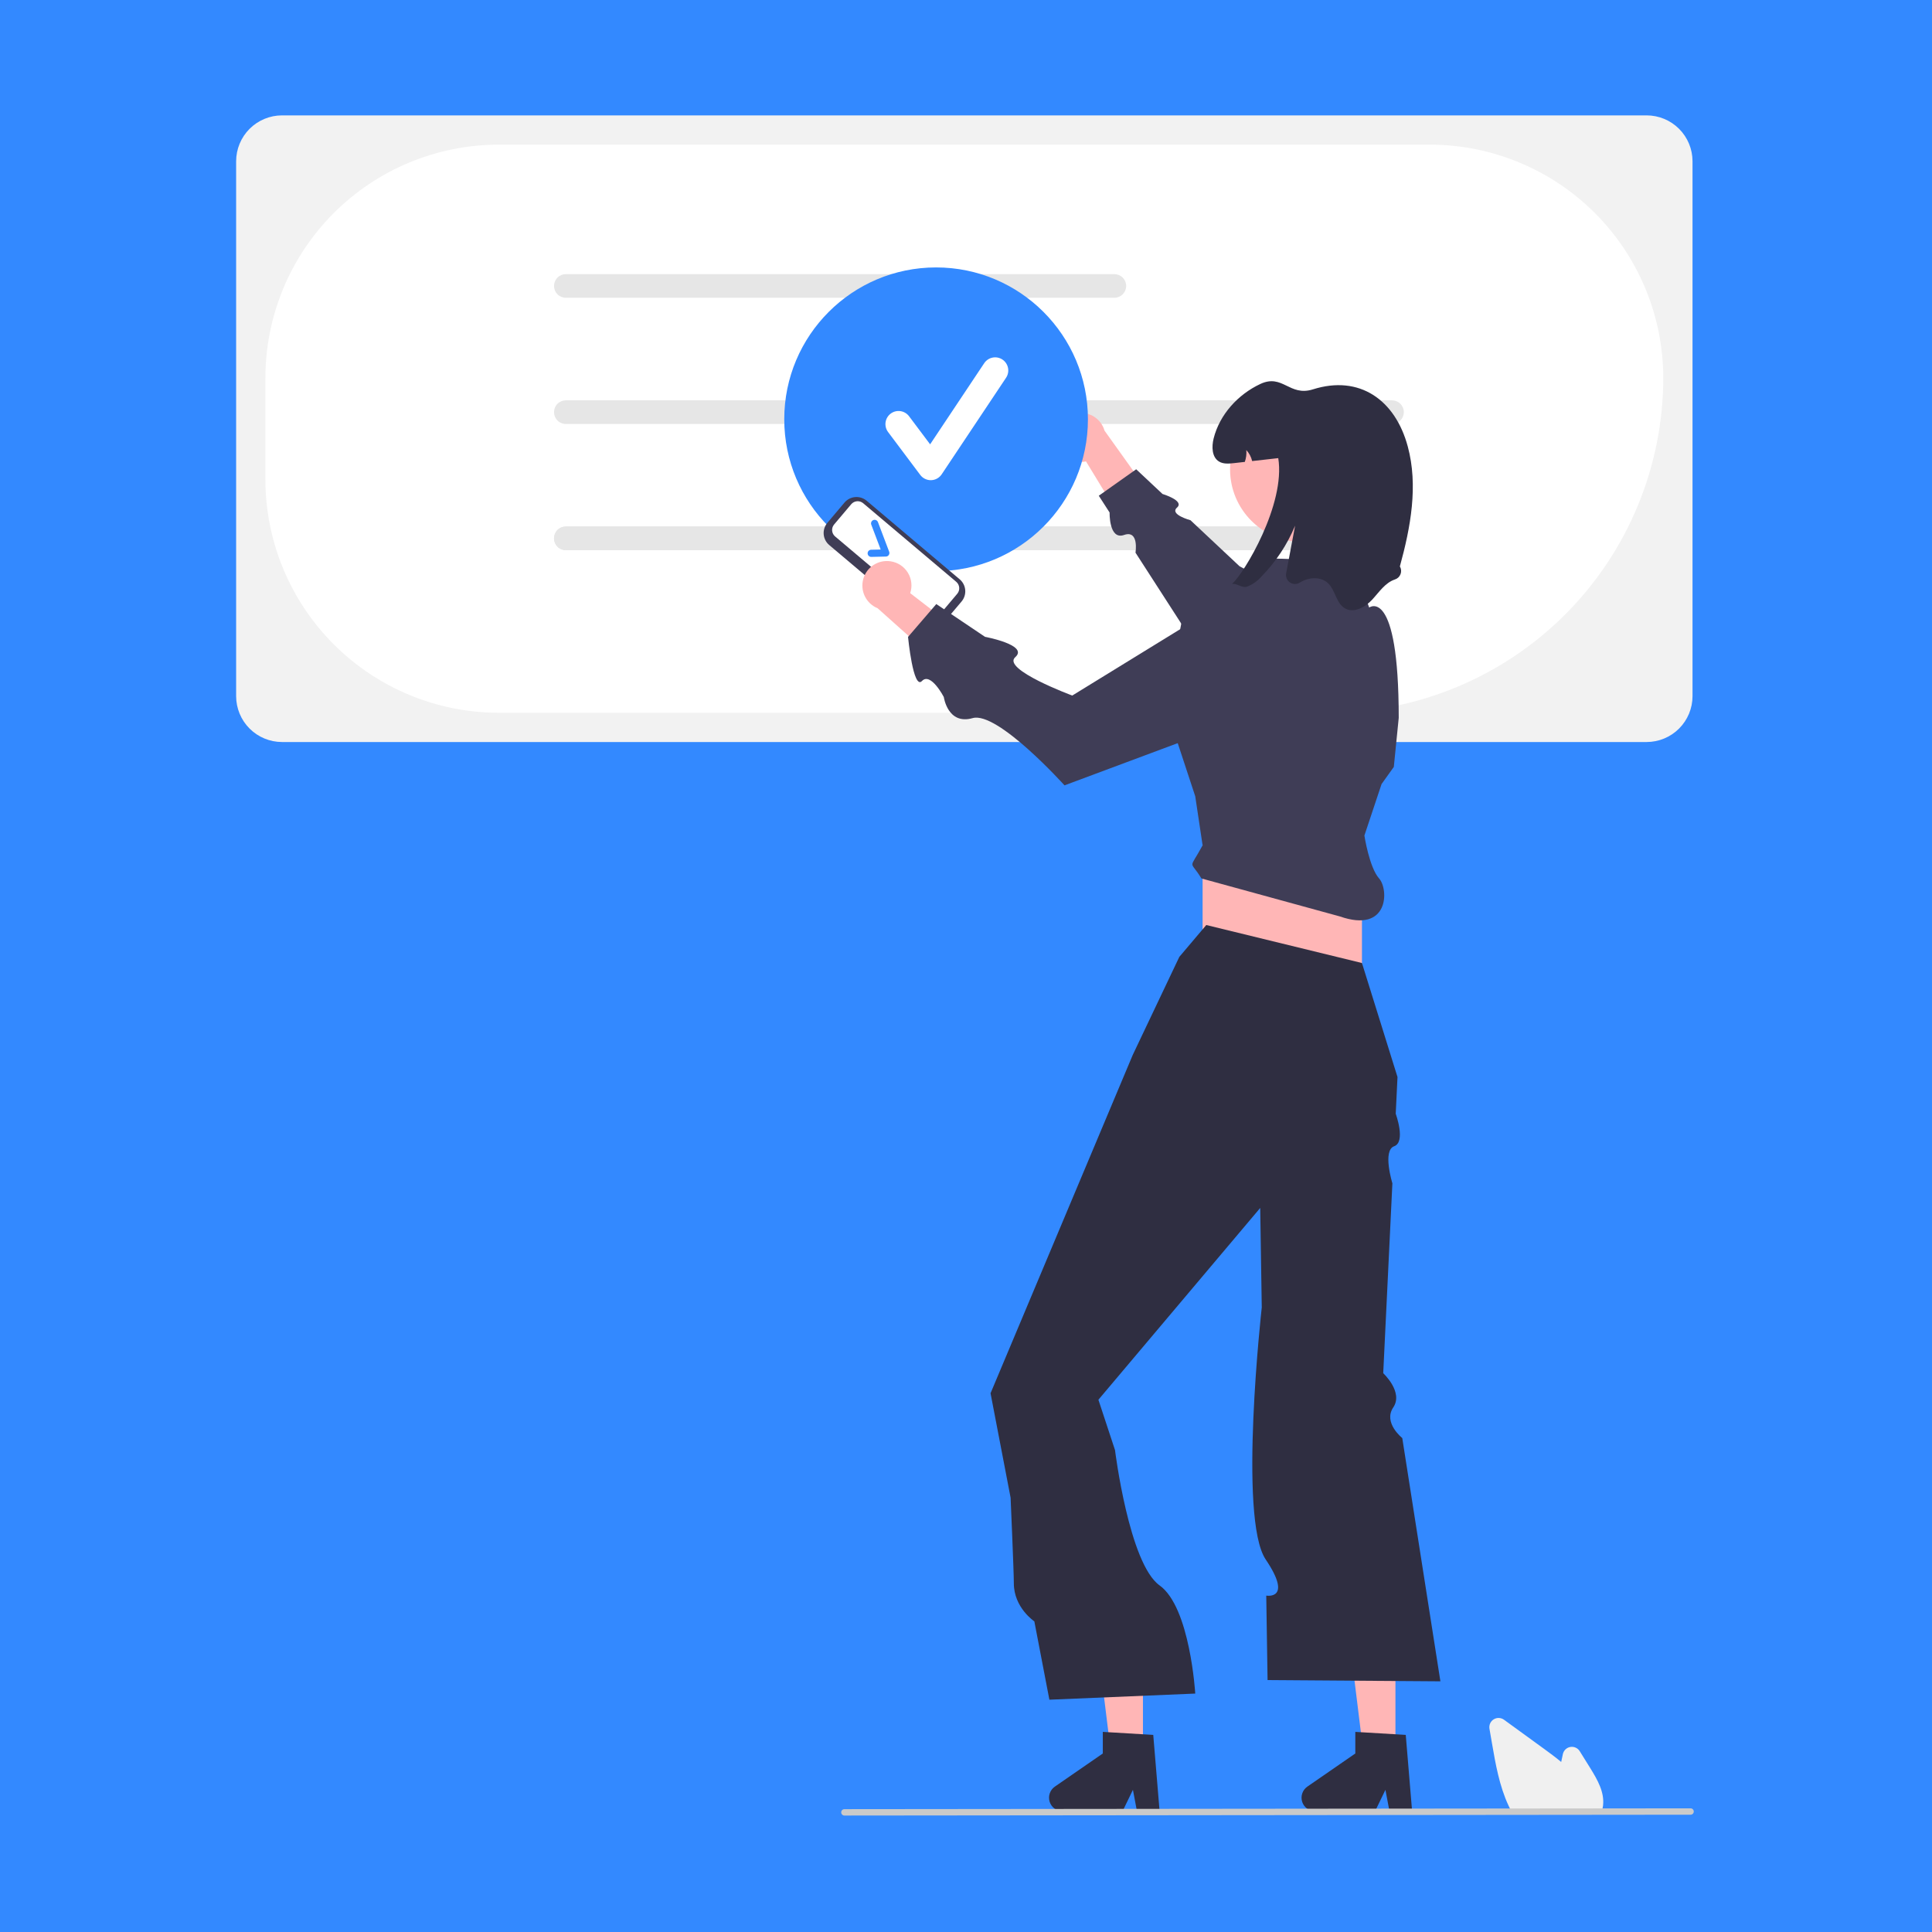 <svg width="720" height="720" viewBox="0 0 720 720" fill="none" xmlns="http://www.w3.org/2000/svg">
<rect width="720" height="720" fill="#3389FF"/>
<g clip-path="url(#clip0_318_1080)">
<path d="M613.662 276.529H105.092C100.561 276.523 96.216 274.721 93.012 271.517C89.808 268.312 88.005 263.968 88 259.437V60.092C88.005 55.56 89.808 51.216 93.012 48.012C96.216 44.808 100.561 43.005 105.092 43H613.662C618.194 43.005 622.538 44.808 625.742 48.012C628.946 51.216 630.749 55.56 630.754 60.092V259.437C630.749 263.968 628.946 268.312 625.742 271.517C622.538 274.721 618.194 276.523 613.662 276.529Z" fill="#F2F2F2"/>
<path d="M495.052 265.628H185.82C162.776 265.602 140.684 256.436 124.389 240.142C108.095 223.848 98.93 201.755 98.904 178.712V140.827C98.93 117.783 108.095 95.691 124.389 79.396C140.684 63.102 162.776 53.936 185.82 53.91H532.937C555.981 53.936 578.073 63.102 594.367 79.396C610.662 95.691 619.827 117.783 619.853 140.827C619.816 173.914 606.655 205.636 583.258 229.033C559.862 252.43 528.14 265.59 495.052 265.628Z" fill="white"/>
<path d="M415.283 110.976H210.876C209.707 110.976 208.586 110.511 207.759 109.685C206.933 108.858 206.468 107.737 206.468 106.568C206.468 105.398 206.933 104.277 207.759 103.451C208.586 102.624 209.707 102.16 210.876 102.16H415.283C416.452 102.16 417.573 102.624 418.4 103.451C419.226 104.277 419.691 105.398 419.691 106.568C419.691 107.737 419.226 108.858 418.4 109.685C417.573 110.511 416.452 110.976 415.283 110.976Z" fill="#E6E6E6"/>
<path d="M518.757 158.006H210.876C209.707 158.006 208.586 157.542 207.759 156.715C206.933 155.889 206.468 154.767 206.468 153.598C206.468 152.429 206.933 151.308 207.759 150.481C208.586 149.655 209.707 149.19 210.876 149.19H518.757C519.926 149.19 521.047 149.655 521.874 150.481C522.7 151.308 523.165 152.429 523.165 153.598C523.165 154.767 522.7 155.889 521.874 156.715C521.047 157.542 519.926 158.006 518.757 158.006Z" fill="#E6E6E6"/>
<path d="M518.757 205.037H210.876C209.707 205.037 208.586 204.573 207.759 203.746C206.933 202.919 206.468 201.798 206.468 200.629C206.468 199.46 206.933 198.339 207.759 197.512C208.586 196.686 209.707 196.221 210.876 196.221H518.757C519.926 196.221 521.047 196.686 521.874 197.512C522.7 198.339 523.165 199.46 523.165 200.629C523.165 201.798 522.7 202.919 521.874 203.746C521.047 204.573 519.926 205.037 518.757 205.037Z" fill="#E6E6E6"/>
<path d="M518.757 205.037H210.876C209.707 205.037 208.586 204.573 207.759 203.746C206.933 202.919 206.468 201.798 206.468 200.629C206.468 199.46 206.933 198.339 207.759 197.512C208.586 196.686 209.707 196.221 210.876 196.221H518.757C519.926 196.221 521.047 196.686 521.874 197.512C522.7 198.339 523.165 199.46 523.165 200.629C523.165 201.798 522.7 202.919 521.874 203.746C521.047 204.573 519.926 205.037 518.757 205.037Z" fill="#E6E6E6"/>
<path d="M393.713 163.404C393.762 164.732 394.101 166.033 394.707 167.215C395.313 168.398 396.171 169.433 397.221 170.248C398.27 171.063 399.486 171.637 400.781 171.932C402.077 172.226 403.421 172.233 404.72 171.951L421.531 199.529L428.685 184.347L411.625 160.486C411.007 158.336 409.623 156.487 407.733 155.29C405.844 154.092 403.58 153.63 401.373 153.989C399.165 154.349 397.165 155.506 395.754 157.241C394.342 158.977 393.616 161.169 393.713 163.404H393.713Z" fill="#FFB6B6"/>
<path d="M519.865 242.441L461.932 211.017L443.659 193.873C443.659 193.873 435.716 191.746 438.639 189.163C441.563 186.58 433.231 184.089 433.231 184.089L423.422 174.886L409.483 184.749L413.517 191.002C413.517 191.002 413.239 201.354 418.91 199.363C424.581 197.371 423.164 205.957 423.164 205.957L457.014 258.428L519.865 242.441Z" fill="#3F3D56"/>
<path d="M348.855 212.835C380.106 212.835 405.441 187.5 405.441 156.249C405.441 124.997 380.106 99.663 348.855 99.663C317.603 99.663 292.269 124.997 292.269 156.249C292.269 187.5 317.603 212.835 348.855 212.835Z" fill="#3389FF"/>
<path d="M520.044 654.601H508.278L502.679 609.219H520.044V654.601Z" fill="#FFB6B6"/>
<path d="M526.254 674.987H517.817L516.31 667.021L512.453 674.987H490.074C489.002 674.987 487.957 674.644 487.093 674.008C486.229 673.372 485.591 672.477 485.272 671.453C484.952 670.429 484.969 669.33 485.319 668.316C485.668 667.302 486.333 666.426 487.216 665.816L505.087 653.474V645.421L523.884 646.543L526.254 674.987Z" fill="#2F2E41"/>
<path d="M425.942 654.601H414.176L408.577 609.219H425.942V654.601Z" fill="#FFB6B6"/>
<path d="M432.152 674.987H423.714L422.208 667.021L418.351 674.987H395.972C394.9 674.987 393.855 674.644 392.991 674.008C392.127 673.372 391.489 672.477 391.169 671.453C390.85 670.429 390.867 669.33 391.217 668.316C391.566 667.302 392.231 666.426 393.114 665.816L410.985 653.474V645.421L429.782 646.543L432.152 674.987Z" fill="#2F2E41"/>
<path d="M507.56 311.381H448.175V378.988H507.56V311.381Z" fill="#FFB6B6"/>
<path d="M449.545 344.728L439.496 356.605L422.137 393.15L378.398 497.219L369.147 519.228L376.618 558.135C376.618 558.135 377.827 585.546 377.827 590.033C377.827 599.169 385.468 604.232 385.468 604.232L391.074 633.43L445.434 631.146C445.434 631.146 443.537 598.961 432.152 590.843C420.767 582.724 415.533 540.414 415.533 540.414L409.346 521.642L469.645 450.164L470.034 475.149L470.222 487.243C470.222 487.243 461.392 565.899 471.685 581.164C481.979 596.428 471.895 594.633 471.895 594.633L472.386 626.121L536.795 626.578L522.586 535.922C522.586 535.922 515.37 530.225 519.231 524.498C523.091 518.771 515.489 511.758 515.489 511.758L518.899 440.985C518.899 440.985 515.124 428.761 519.564 427.172C524.005 425.583 520.147 415.07 520.147 415.07L520.807 401.372L507.56 358.889L449.545 344.728Z" fill="#2F2E41"/>
<path d="M508.473 311.381L514.869 292.195L519.437 285.8L521.264 267.528C521.264 218.193 510.26 226.408 510.26 226.408L503.905 209.056L474.67 208.143L455.941 225.958L440.409 231.44L434.327 263.042L445.434 296.763L448.175 315.036C442.947 324.688 443.389 320.122 447.718 327.369L499.337 341.53C517.61 347.926 517.61 331.481 513.946 327.369C510.282 323.258 508.473 311.381 508.473 311.381Z" fill="#3F3D56"/>
<path d="M485.511 202.01C500.479 202.01 512.613 189.876 512.613 174.908C512.613 159.939 500.479 147.805 485.511 147.805C470.543 147.805 458.408 159.939 458.408 174.908C458.408 189.876 470.543 202.01 485.511 202.01Z" fill="#FFB6B6"/>
<path d="M521.693 211.085C521.949 211.516 522.103 211.998 522.146 212.497C522.189 212.996 522.119 213.499 521.94 213.967C521.762 214.435 521.481 214.857 521.117 215.201C520.753 215.545 520.316 215.802 519.839 215.954C516.202 217.16 513.964 220.678 511.351 223.492C508.747 226.296 504.554 228.626 501.228 226.717C497.912 224.816 497.684 219.965 494.906 217.334C492.202 214.776 487.707 215.086 484.528 217.032L484.432 217.091C483.884 217.449 483.242 217.638 482.587 217.635C481.932 217.632 481.292 217.437 480.746 217.074C480.201 216.711 479.774 216.197 479.517 215.594C479.261 214.991 479.188 214.326 479.305 213.681C480.419 207.757 481.533 201.833 482.645 195.91C479.721 202.954 475.476 209.373 470.138 214.821C468.668 216.518 466.805 217.829 464.711 218.64C462.811 219.243 460.965 217.279 459.12 217.635C463.706 213.624 479.128 187.915 476.369 170.73C473.126 171.096 469.882 171.461 466.639 171.827C466.288 170.292 465.538 168.877 464.465 167.725C464.596 169.218 464.406 170.723 463.907 172.137C462.555 172.293 461.194 172.439 459.842 172.594C457.96 172.804 455.913 172.987 454.296 172C451.601 170.356 451.519 166.464 452.286 163.394C454.534 154.468 461.349 147.004 469.69 143.094C478.032 139.192 480.498 147.881 489.287 145.104C506.646 139.622 519.948 148.996 524.635 166.391C528.573 180.981 525.713 196.467 521.693 211.085Z" fill="#2F2E41"/>
<path d="M596.725 675.576H563.539L563.396 675.317C562.972 674.548 562.562 673.732 562.18 672.894C558.761 665.576 557.316 657.206 556.041 649.821L555.081 644.255C554.965 643.581 555.053 642.887 555.333 642.263C555.613 641.639 556.073 641.113 556.654 640.752C557.235 640.391 557.911 640.211 558.594 640.236C559.278 640.261 559.939 640.49 560.492 640.893C565.535 644.562 570.58 648.229 575.628 651.892C577.539 653.282 579.722 654.892 581.812 656.631C582.014 655.651 582.225 654.669 582.435 653.7C582.581 653.031 582.923 652.421 583.417 651.947C583.911 651.474 584.536 651.159 585.21 651.042C585.885 650.925 586.579 651.013 587.203 651.293C587.828 651.573 588.355 652.033 588.716 652.614L592.599 658.852C595.431 663.408 597.931 667.897 597.421 672.739C597.424 672.798 597.419 672.857 597.408 672.915C597.306 673.71 597.117 674.492 596.845 675.246L596.725 675.576Z" fill="#F0F0F0"/>
<path d="M630.035 676.294L314.677 676.601C314.363 676.6 314.061 676.474 313.839 676.25C313.617 676.027 313.493 675.725 313.493 675.411C313.493 675.096 313.617 674.794 313.839 674.571C314.061 674.348 314.363 674.221 314.677 674.22L630.035 673.913C630.35 673.914 630.651 674.04 630.873 674.263C631.095 674.487 631.22 674.789 631.22 675.103C631.22 675.418 631.095 675.72 630.873 675.943C630.651 676.166 630.35 676.292 630.035 676.294Z" fill="#CACACA"/>
<path d="M343.711 232.409L309.023 203.116C307.837 202.112 307.098 200.679 306.968 199.131C306.837 197.583 307.326 196.047 308.327 194.859L314.711 187.299C315.715 186.113 317.148 185.374 318.696 185.244C320.244 185.113 321.78 185.602 322.968 186.603L357.656 215.897C358.842 216.9 359.581 218.333 359.711 219.881C359.842 221.429 359.353 222.965 358.352 224.153L351.968 231.713C350.964 232.899 349.531 233.638 347.983 233.769C346.435 233.899 344.899 233.41 343.711 232.409Z" fill="#3F3D56"/>
<path d="M310.843 195.468C310.304 196.109 310.04 196.937 310.111 197.771C310.181 198.605 310.579 199.377 311.218 199.918L345.906 229.212C346.546 229.751 347.374 230.014 348.209 229.944C349.043 229.874 349.815 229.475 350.356 228.837L356.74 221.277C357.279 220.636 357.543 219.808 357.472 218.974C357.402 218.14 357.004 217.368 356.365 216.827L321.677 187.533C321.037 186.994 320.209 186.731 319.375 186.801C318.541 186.871 317.768 187.27 317.228 187.908L310.843 195.468Z" fill="white"/>
<path d="M331.207 206.856C331.087 207.025 330.929 207.163 330.746 207.26C330.563 207.356 330.36 207.409 330.153 207.414L324.703 207.539C324.528 207.543 324.353 207.513 324.19 207.449C324.027 207.386 323.878 207.291 323.751 207.17C323.624 207.049 323.523 206.904 323.452 206.744C323.381 206.584 323.343 206.411 323.339 206.236C323.335 206.061 323.365 205.887 323.429 205.724C323.492 205.56 323.587 205.411 323.708 205.285C323.829 205.158 323.973 205.056 324.134 204.986C324.294 204.915 324.466 204.876 324.641 204.872L328.207 204.79L324.696 195.525C324.571 195.194 324.583 194.828 324.729 194.506C324.874 194.184 325.141 193.933 325.471 193.808C325.801 193.683 326.168 193.694 326.49 193.839C326.812 193.983 327.064 194.25 327.19 194.58L331.369 205.608C331.445 205.807 331.472 206.022 331.447 206.234C331.423 206.446 331.348 206.649 331.229 206.826L331.207 206.856Z" fill="#3389FF"/>
<path d="M331.906 209.185C333.221 209.378 334.477 209.857 335.587 210.588C336.696 211.319 337.632 212.284 338.328 213.416C339.024 214.548 339.463 215.819 339.615 217.139C339.767 218.459 339.627 219.796 339.206 221.056L364.792 240.766L348.922 246.227L327.058 226.673C324.988 225.826 323.3 224.248 322.316 222.24C321.331 220.231 321.117 217.931 321.714 215.775C322.312 213.62 323.68 211.758 325.558 210.543C327.437 209.329 329.695 208.845 331.906 209.185L331.906 209.185Z" fill="#FFB6B6"/>
<path d="M465.115 218.93L399.605 259.208C399.605 259.208 373.193 249.435 378.355 244.911C383.517 240.387 367.084 237.328 367.084 237.328L348.931 225.115L338.397 237.358C338.397 237.358 340.316 257.243 343.582 253.8C346.848 250.356 351.729 259.762 351.729 259.762C351.729 259.762 353.172 270.265 362.468 267.622C371.765 264.979 396.711 292.682 396.711 292.682L477.333 262.613L465.115 218.93Z" fill="#3F3D56"/>
<path d="M346.865 178.948C346.106 178.948 345.357 178.771 344.677 178.431C343.998 178.091 343.407 177.598 342.952 176.99L330.954 160.993C330.568 160.479 330.288 159.894 330.129 159.272C329.969 158.65 329.934 158.002 330.025 157.366C330.116 156.73 330.331 156.118 330.658 155.565C330.986 155.013 331.418 154.53 331.932 154.144C332.97 153.366 334.275 153.032 335.559 153.215C336.195 153.306 336.807 153.521 337.36 153.849C337.913 154.176 338.396 154.609 338.781 155.123L346.63 165.588L366.791 135.348C367.51 134.269 368.63 133.519 369.902 133.265C371.174 133.01 372.495 133.272 373.575 133.991C374.654 134.711 375.404 135.83 375.658 137.102C375.913 138.375 375.651 139.696 374.932 140.775L350.936 176.769C350.502 177.42 349.918 177.958 349.233 178.336C348.549 178.715 347.783 178.924 347.001 178.946C346.956 178.947 346.91 178.948 346.865 178.948Z" fill="white"/>
</g>
<defs>
<clipPath id="clip0_318_1080">
<rect width="543.219" height="633.601" fill="white" transform="translate(88 43)"/>
</clipPath>
</defs>
</svg>
